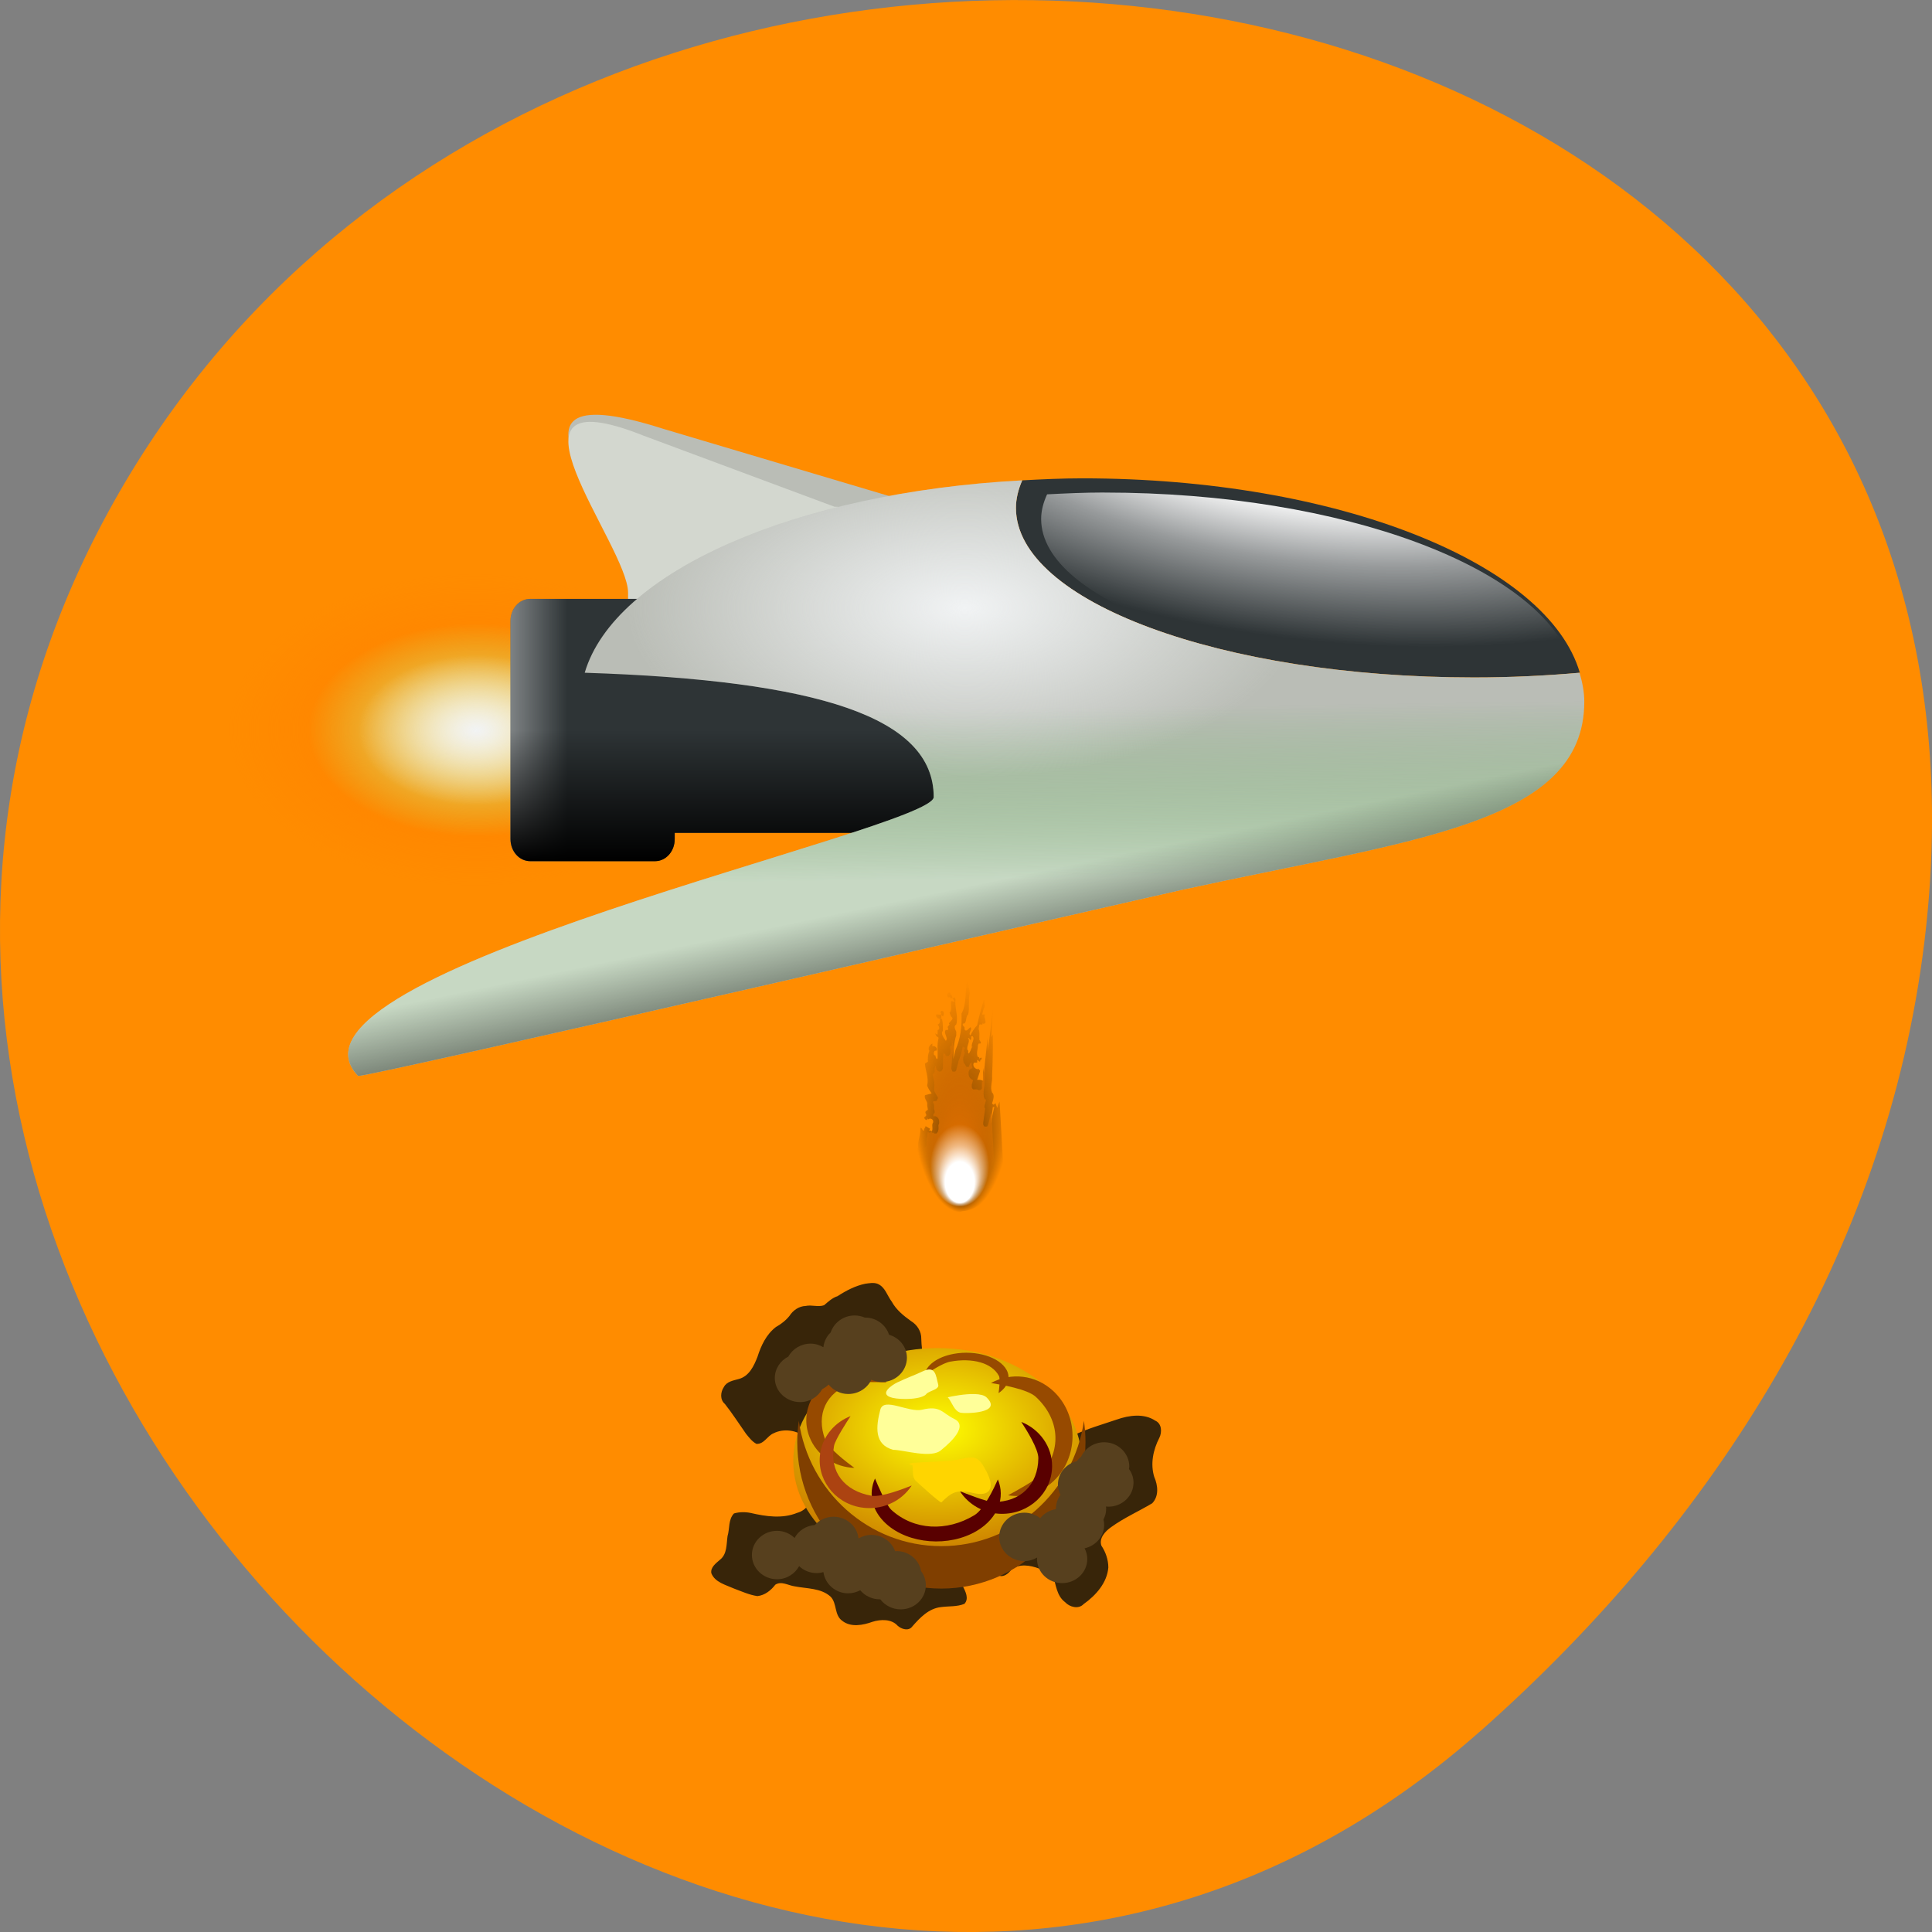 <svg xmlns="http://www.w3.org/2000/svg" xmlns:xlink="http://www.w3.org/1999/xlink" viewBox="0 0 256 256"><rect x="0" y="0" width="256" height="256" fill="#808080" stroke="none"/><defs><path id="H" d="m 140.53 6 c -0.435 0 -0.781 0.346 -0.781 0.781 v 7.687 c 0 0.435 0.346 0.781 0.781 0.781 h 4.938 c 0.435 0 0.781 -0.346 0.781 -0.781 v -0.219 h 10.719 c 0.435 0 0.781 -0.346 0.781 -0.781 v -5.687 c 0 -0.435 -0.346 -0.781 -0.781 -0.781 h -10.719 v -0.219 c 0 -0.435 -0.346 -0.781 -0.781 -0.781 h -4.938 z"/><path id="I" d="m 160 1.821 c -8.997 0.426 -16.14 3.233 -17.313 6.784 9.292 0.269 13.813 1.579 13.813 4.384 0 1.148 -26.707 6.208 -22.781 9.834 0.514 0.023 30.452 -6.143 32.656 -6.573 8.971 -1.75 15.875 -2.278 15.875 -6.625 0 -0.346 -0.078 -0.685 -0.188 -1.02 -1.347 0.105 -2.743 0.166 -4.188 0.166 -10 0 -18.12 -2.678 -18.12 -5.977 0 -0.329 0.095 -0.658 0.25 -0.973 z"/><linearGradient id="9"><stop/><stop offset="1" stop-opacity="0"/></linearGradient><linearGradient x2="142" x1="136.5" gradientUnits="userSpaceOnUse" id="B" xlink:href="#C"/><linearGradient y2="10.625" x2="0" y1="15.25" gradientUnits="userSpaceOnUse" id="A" xlink:href="#9"/><linearGradient y2="15.322" x2="162.25" y1="21.07" x1="163.32" gradientUnits="userSpaceOnUse" id="7" xlink:href="#9"/><linearGradient id="C"><stop stop-color="#f1f3f4"/><stop offset="1" stop-color="#f1f3f4" stop-opacity="0"/></linearGradient><linearGradient y2="9.822" x2="162.25" y1="15.822" x1="162.32" gradientUnits="userSpaceOnUse" id="8"><stop stop-color="#cee9cb" stop-opacity="0.62"/><stop offset="1" stop-color="#37a42c" stop-opacity="0"/></linearGradient><linearGradient id="F"><stop stop-color="#ff7e00"/><stop offset="1" stop-color="#ff7e00" stop-opacity="0"/></linearGradient><linearGradient id="4"><stop stop-color="#fff"/><stop offset="0.495" stop-color="#fff"/><stop offset="0.72" stop-color="#fff" stop-opacity="0.502"/><stop offset="1" stop-color="#fff" stop-opacity="0"/></linearGradient><radialGradient r="7.125" cy="51.625" cx="156.13" gradientUnits="userSpaceOnUse" id="D" xlink:href="#C"/><radialGradient r="7.125" cy="51.625" cx="156.13" gradientUnits="userSpaceOnUse" id="E"><stop stop-color="#ffe79a"/><stop offset="1" stop-color="#b8ff6f" stop-opacity="0"/></radialGradient><radialGradient r="47.785" cy="98.43" cx="122.48" gradientTransform="matrix(1.616 0 0 1.363 -75.45 -37.33)" gradientUnits="userSpaceOnUse" id="0"><stop stop-color="#ff0"/><stop offset="1" stop-color="#bf5e00"/></radialGradient><radialGradient gradientUnits="userSpaceOnUse" r="1.846" fy="37.517" cy="36.03" cx="113.55" id="1" xlink:href="#4"/><radialGradient r="7.125" cy="51.625" cx="156.13" gradientUnits="userSpaceOnUse" id="G" xlink:href="#F"/><radialGradient r="2.109" fy="35.748" fx="113.51" cy="33.892" cx="113.64" gradientTransform="matrix(1 0 0 1.89 0 -30.15)" gradientUnits="userSpaceOnUse" id="2" xlink:href="#F"/><radialGradient r="11.156" cy="-8.06" cx="168.79" gradientTransform="matrix(2.054 0.238 -0.1 0.867 -176.29 -35.521)" gradientUnits="userSpaceOnUse" id="5" xlink:href="#4"/><radialGradient r="24.463" cy="-1.031" cx="159.86" gradientTransform="matrix(0.547 0 0 0.245 70.28 6.575)" gradientUnits="userSpaceOnUse" id="6" xlink:href="#C"/><radialGradient gradientUnits="userSpaceOnUse" gradientTransform="matrix(1 0 0 1.89 0 -30.15)" r="2.109" fy="35.748" fx="113.51" cy="33.892" cx="113.64" id="3"><stop stop-color="#4d2600"/><stop offset="1" stop-color="#4d2600" stop-opacity="0"/></radialGradient></defs><g transform="translate(0 -796.36)"><path d="m 196.22 1025.68 c -95.24 84.46 -241.79 -48.767 -182.53 -160.27 59.906 -112.74 258.16 -82.69 241.3 55.767 -5.02 41.2 -27.695 76.954 -58.764 104.51 z" fill="#ff8c00" color="#000"/><g transform="matrix(5.589 0 0 5.241 32.378 848.14)"><g transform="matrix(0.599 0 0 0.717 -77.4 0.959)"><path d="m 145.78 0 l 9.43 2.5 c 1.681 0 3.035 1.354 3.035 3.035 v 0.43 c 0 1.681 -1.354 3.035 -3.035 3.035 h -7.18 c -1.681 0 -3.035 -1.354 -3.035 -3.035 v -0.43 c 0 -1.681 -7.146 -7.785 0.785 -5.535" fill="#babdb6"/><path d="m 145.03 0.25 l 7.539 2.5 c 1.344 0 2.426 1.354 2.426 3.035 v 0.43 c 0 1.681 -1.082 3.035 -2.426 3.035 h -5.74 c -1.344 0 -2.426 -1.354 -2.426 -3.035 v -0.43 c 0 -1.681 -5.713 -7.785 0.627 -5.535" fill="#d3d7cf"/><g transform="matrix(1.444 0 0 0.815 -87.01 -31.44)"><circle transform="matrix(0.947 0 0 0.947 8.217 2.717)" cx="156.13" cy="51.625" r="7.125" fill="url(#G)"/><circle transform="matrix(0.649 0 0 0.649 54.781 18.11)" cx="156.13" cy="51.625" r="7.125" fill="url(#E)"/><circle transform="matrix(0.456 0 0 0.456 84.91 28.08)" cx="156.13" cy="51.625" r="7.125" fill="url(#D)"/></g><g fill="#2e3436"><path d="m 162.38 1.75 c -0.806 0 -1.594 0.034 -2.375 0.071 -0.155 0.315 -0.25 0.644 -0.25 0.973 0 3.3 8.12 5.977 18.13 5.977 1.444 0 2.841 -0.061 4.188 -0.166 c -1.266 -3.865 -9.591 -6.855 -19.688 -6.855"/><use xlink:href="#H"/></g><use fill="url(#B)" xlink:href="#H"/><use fill="url(#A)" xlink:href="#H"/><path d="m 160 1.821 c -8.997 0.426 -16.14 3.233 -17.313 6.784 9.292 0.269 13.813 1.579 13.813 4.384 0 1.148 -26.707 6.208 -22.781 9.834 0.514 0.023 30.452 -6.143 32.656 -6.573 8.971 -1.75 15.875 -2.278 15.875 -6.625 0 -0.346 -0.078 -0.685 -0.188 -1.02 -1.347 0.105 -2.743 0.166 -4.188 0.166 -10 0 -18.12 -2.678 -18.12 -5.977 0 -0.329 0.095 -0.658 0.25 -0.973 z" fill="#babdb6"/><use fill="url(#8)" xlink:href="#I"/><use fill="url(#7)" xlink:href="#I"/><use fill="url(#6)" xlink:href="#I"/><path d="m 163.23 2.25 c -0.76 0 -1.505 0.031 -2.242 0.064 -0.146 0.281 -0.236 0.575 -0.236 0.869 0 2.947 7.665 5.339 17.11 5.339 1.363 0 2.682 -0.054 3.953 -0.148 c -1.195 -3.452 -9.05 -6.123 -18.585 -6.123" fill="url(#5)"/></g><g transform="matrix(0.496 0 0 0.337 -68.01 4.981)"><path d="m 113.84 29.969 c -0.066 0.356 -0.009 0.749 -0.219 1.063 0.024 0.431 -0.041 0.868 -0.25 1.25 -0.031 0.104 -0.063 0.208 -0.094 0.313 0.028 -0.272 0.015 -0.556 0.125 -0.813 v -0.125 c -0.038 -0.075 -0.128 -0.197 0 -0.25 0.097 -0.285 -0.076 -0.582 -0.031 -0.875 l -0.031 -0.063 l -0.094 0.031 l 0.089 0.119 l 0.004 0.006 l -0.146 -0.029 c -0.048 0.106 0.055 0.309 -0.073 0.404 l 0.063 0.125 l 0.063 0.063 c -0.018 0.087 -0.116 0.117 -0.156 0.188 0.1 0.051 -0.101 0.078 -0.031 0.156 v 0.063 h -0.094 c -0.123 0.101 0.123 0.274 0 0.375 -0.059 -0.079 -0.235 -0.239 -0.125 -0.344 0.007 -0.137 0 -0.273 -0.031 -0.406 l -0.063 -0.031 c 0.079 -0.01 -0.028 -0.176 0.094 -0.063 0.052 -0.038 0.063 -0.188 -0.031 -0.188 -0.056 -0.022 -0.096 0.076 -0.031 0.094 -0.04 0.101 -0.258 -0.055 -0.219 0.094 0.039 0.027 0.06 0.098 0.125 0.063 0.063 0.066 0.039 0.206 -0.063 0.219 0.057 0.038 0.118 0.181 0 0.188 v 0.125 c 0.021 0.109 -0.174 -0.107 -0.063 0.063 0.023 0.07 0.132 0.036 0.094 0.125 -0.063 0.214 -0.016 0.438 -0.031 0.656 -0.041 0.107 -0.104 -0.092 -0.094 -0.094 -0.112 0.017 -0.072 -0.204 0.031 -0.156 0.105 -0.083 -0.067 -0.193 -0.156 -0.156 v -0.094 c -0.093 0.027 -0.212 0.156 -0.125 0.25 -0.06 0.119 -0.074 0.245 -0.063 0.375 l -0.125 0.063 c 0.022 0.248 0.173 0.502 0.094 0.75 0.033 0.113 0.119 0.191 0.188 0.281 l -0.145 0.032 l -0.136 0.03 c -0.046 0.137 0.134 0.206 0.094 0.344 l 0.029 0.146 c -0.012 0.04 -0.144 0.05 -0.092 0.135 l 0.031 0.063 l -0.063 0.063 c -0.094 -0.006 0.045 0.143 0.094 0.094 -0.037 -0.047 0.068 -0.047 0.031 0 0.078 -0.08 0.251 -0.029 0.219 0.094 -0.083 0.09 0.02 0.223 -0.063 0.313 -0.01 -0.079 -0.176 0.028 -0.063 -0.094 -0.063 -0.031 -0.125 -0.063 -0.188 -0.094 -0.011 0.063 -0.087 0.086 -0.063 0.156 -0.075 0.023 -0.082 -0.117 -0.156 -0.094 0.026 0.236 -0.126 0.451 -0.094 0.688 -0.08 0.089 -0.229 -0.04 -0.281 0.094 0.128 0.29 0.272 0.583 0.281 0.906 0.136 0.003 0.044 0.206 0.156 0.25 0.204 0.273 0.483 0.477 0.688 0.75 0.137 0.068 0.27 0.195 0.438 0.156 0.184 0.042 0.376 0.105 0.563 0.031 0.325 -0.017 0.634 -0.14 0.906 -0.313 v -0.063 c 0.071 -0.03 0.236 -0.006 0.25 -0.125 0.123 -0.262 0.479 -0.421 0.438 -0.75 0.084 -0.125 0.152 -0.363 0.344 -0.344 l 0.094 -0.094 l 0.063 -0.125 c -0.117 0.074 -0.29 0.102 -0.344 0.25 h -0.031 c -0.052 -0.74 -0.104 -1.479 -0.156 -2.219 l -0.063 0.125 l -0.031 0.094 l -0.063 -0.125 c 0.004 -0.102 -0.079 0.058 -0.125 0 l -0.031 -0.031 c 0.038 -0.11 0.126 -0.283 0 -0.375 -0.096 -0.186 0.024 -0.374 0 -0.563 0.027 -0.479 0.037 -0.958 0.031 -1.438 l -0.063 0.094 c 0.021 -0.333 0.042 -0.667 0.063 -1 -0.054 0.492 -0.126 0.982 -0.219 1.469 0 -0.146 0 -0.292 0 -0.438 -0.052 0.396 -0.104 0.792 -0.156 1.188 l -0.029 -0.146 l -0.002 -0.01 c 0 0.146 0 0.292 0 0.438 l -0.125 -0.031 h -0.125 c 0.042 -0.104 0.083 -0.208 0.125 -0.313 l -0.063 -0.063 c -0.118 0.044 -0.298 -0.117 -0.188 -0.219 h 0.094 c 0.078 0.028 -0.011 -0.088 0.063 -0.094 0.031 0.055 0.12 0.101 0.094 0 0.063 0.032 0.107 -0.123 0 -0.063 l -0.031 0.063 c 0.025 -0.039 -0.013 -0.112 -0.063 -0.094 -0.085 -0.127 0.005 -0.273 0 -0.406 l 0.031 -0.063 c 0.059 -0.004 0.164 0.028 0.031 -0.125 -0.01 -0.125 0.025 -0.256 -0.031 -0.375 l 0.029 -0.146 c 0.028 -0.044 0.178 0.047 0.127 -0.073 0.034 0.079 0.171 0.02 0.125 -0.063 0.012 -0.051 -0.087 -0.177 0 -0.219 h -0.094 c -0.09 0.038 0.028 -0.146 0 -0.125 l 0.031 -0.094 c 0.082 -0.064 -0.003 -0.197 0.031 -0.281 h -0.031 c -0.109 0.287 -0.204 0.578 -0.281 0.875 -0.116 0.096 -0.204 0.216 -0.281 0.344 -0.118 -0.074 0.109 -0.209 0 -0.281 -0.067 0.035 -0.187 0.199 -0.25 0.063 0.05 -0.092 -0.113 -0.096 -0.063 -0.188 0.173 0.024 0.098 -0.244 0.219 -0.313 0.068 -0.236 -0.007 -0.483 0.063 -0.719 -0.011 -0.15 -0.049 -0.295 -0.094 -0.438 l -0.031 0.063 z m -0.594 0.531 c -0.008 -0.029 -0.028 -0.148 -0.094 -0.125 v -0.063 c -0.105 -0.036 -0.178 0.079 -0.094 0.156 0.028 0.014 0.115 -0.031 0.094 0.031 h 0.094 z m 0.844 1.313 c 0.108 0.105 -0.082 0.248 -0.031 0.375 l -0.063 0.125 l -0.063 0.094 c -0.071 -0.021 0.009 -0.104 -0.063 -0.125 -0.048 -0.141 0.128 -0.279 0.031 -0.406 0.059 -0.034 0.081 0.127 0.125 0.031 v -0.094 h 0.063 z m 0.875 2.438 h 0.031 c -0.052 0.188 -0.104 0.375 -0.156 0.563 0.031 -0.188 0.063 -0.375 0.094 -0.563 h 0.031 z" transform="matrix(1.142 0 0 2.176 41.64 -35.579)" fill="url(#3)"/><path d="m 113.19 31.469 c 0.001 0.009 0.001 0.023 0 0.031 -0.004 0.003 0.003 0.029 0 0.031 v 0.063 c 0.001 0.01 0.001 0.021 0 0.031 0.001 0.01 0.001 0.021 0 0.031 -0.009 0.012 -0.019 0.023 -0.031 0.031 -0.017 0.016 -0.039 0.027 -0.063 0.031 0.015 0.034 0.024 0.095 0.031 0.156 0.007 0.061 -0.002 0.138 -0.063 0.188 -0.009 0.012 -0.019 0.023 -0.031 0.031 -0.01 0.001 -0.021 0.001 -0.031 0 -0.01 0.001 -0.021 0.001 -0.031 0 -0.01 0.001 -0.021 0.001 -0.031 0 -0.01 0.001 -0.021 0.001 -0.031 0 -0.012 -0.008 -0.023 -0.019 -0.031 -0.031 -0.001 -0.01 -0.001 -0.021 0 -0.031 -0.009 -0.012 -0.069 -0.033 -0.094 -0.063 -0.039 0.168 -0.015 0.364 -0.031 0.594 0.001 0.01 0.001 0.021 0 0.031 -0.009 0.025 -0.031 0.066 -0.063 0.094 -0.032 0.027 -0.083 0.044 -0.125 0.031 -0.084 -0.026 -0.109 -0.065 -0.125 -0.094 -0.016 -0.029 -0.024 -0.069 -0.031 -0.094 -0.004 -0.012 0.002 -0.016 0 -0.031 0 0.002 -0.031 -0.002 -0.031 0 -0.012 0.059 -0.037 0.119 -0.031 0.188 0.001 0.01 0.001 0.021 0 0.031 0.001 0.01 0.001 0.021 0 0.031 -0.009 0.012 -0.019 0.023 -0.031 0.031 -0.01 0.001 -0.021 0.001 -0.031 0 0.001 0.01 0.001 0.021 0 0.031 l -0.031 0.031 c 0.017 0.081 0.039 0.154 0.063 0.25 0.028 0.115 0.027 0.24 0 0.375 0.02 0.07 0.078 0.148 0.156 0.25 0.012 0.008 0.023 0.019 0.031 0.031 0.001 0.01 0.001 0.021 0 0.031 0.001 0.01 0.001 0.021 0 0.031 -0.009 0.012 -0.019 0.023 -0.031 0.031 0.001 0.01 0.001 0.021 0 0.031 -0.009 0.012 -0.019 0.023 -0.031 0.031 -0.01 0.001 -0.021 0.001 -0.031 0 l -0.157 0.031 c 0.017 0.025 0.045 0.078 0.063 0.125 0.011 0.028 0 0.057 0 0.094 0 0.024 0.007 0.038 0 0.063 l 0.031 0.094 c 0.001 0.01 0.001 0.021 0 0.031 0.001 0.01 0.001 0.021 0 0.031 -0.014 0.048 -0.04 0.048 -0.063 0.063 -0.006 0.004 0.005 0.029 0 0.031 0.001 0.01 0.001 0.021 0 0.031 0.001 0.01 0.001 0.021 0 0.031 0.05 -0.009 0.079 -0.017 0.125 0 0.046 0.017 0.094 0.044 0.125 0.094 0.031 0.05 0.047 0.127 0.031 0.188 -0.004 0.023 -0.015 0.045 -0.031 0.063 -0.002 0.002 -0.005 0.007 0 0.063 0.005 0.056 0.018 0.163 -0.063 0.25 -0.009 0.012 -0.019 0.023 -0.031 0.031 -0.01 0.001 -0.021 0.001 -0.031 0 -0.01 0.001 -0.021 0.001 -0.031 0 -0.01 0.001 -0.021 0.001 -0.031 0 -0.01 0.001 -0.021 0.001 -0.031 0 -0.001 -0.01 -0.001 -0.021 0 -0.031 -0.005 0 -0.023 0 -0.031 0 -0.008 0 -0.015 0.004 -0.031 0 -0.008 -0.002 -0.02 0.006 -0.031 0 -0.006 -0.003 -0.031 -0.031 -0.031 -0.031 0 0 0.006 -0.022 0 -0.031 -0.003 -0.005 -0.028 0.005 -0.031 0 0.001 0.01 0.001 0.021 0 0.031 -0.009 0.012 -0.019 0.023 -0.031 0.031 -0.01 0.001 -0.021 0.001 -0.031 0 -0.033 0.01 -0.059 -0.021 -0.094 -0.031 -0.011 0.065 -0.016 0.131 -0.031 0.188 -0.031 0.112 -0.043 0.195 -0.031 0.281 0.001 0.01 0.001 0.021 0 0.031 0.001 0.01 0.001 0.021 0 0.031 -0.004 0.023 -0.015 0.045 -0.031 0.063 -0.043 0.048 -0.11 0.058 -0.156 0.063 -0.015 0.002 -0.019 0 -0.031 0 0.105 0.235 0.197 0.498 0.219 0.781 0.018 0.014 0.052 0.014 0.063 0.031 0.031 0.051 0.027 0.094 0.031 0.125 0.002 0.016 -0.002 0.021 0 0.031 0.012 0.008 0.023 0.019 0.031 0.031 0.001 0.01 0.001 0.021 0 0.031 0.177 0.236 0.445 0.424 0.656 0.688 0.083 0.041 0.129 0.096 0.188 0.125 0.058 0.029 0.109 0.042 0.156 0.031 0.01 -0.001 0.021 -0.001 0.031 0 0.01 -0.001 0.021 -0.001 0.031 0 0.191 0.044 0.364 0.085 0.5 0.031 0.01 -0.001 0.021 -0.001 0.031 0 0.274 -0.014 0.538 -0.106 0.781 -0.25 -0.001 -0.01 -0.001 -0.021 0 -0.031 -0.001 -0.01 -0.001 -0.021 0 -0.031 0.009 -0.012 0.019 -0.023 0.031 -0.031 0.009 -0.012 0.019 -0.023 0.031 -0.031 0.079 -0.033 0.155 -0.023 0.188 -0.031 -0.001 -0.01 -0.001 -0.021 0 -0.031 0.078 -0.165 0.221 -0.27 0.313 -0.375 0.091 -0.105 0.14 -0.164 0.125 -0.281 -0.001 -0.01 -0.001 -0.021 0 -0.031 -0.001 -0.01 -0.001 -0.021 0 -0.031 0.009 -0.012 0.019 -0.023 0.031 -0.031 0.023 -0.034 0.054 -0.121 0.094 -0.188 -0.001 -0.01 -0.001 -0.021 0 -0.031 -0.001 -0.01 -0.001 -0.021 0 -0.031 -0.044 -0.625 -0.081 -1.25 -0.125 -1.875 -0.01 0.001 -0.021 0.001 -0.031 0 -0.041 0.146 -0.084 0.291 -0.125 0.438 -0.004 0.023 -0.015 0.045 -0.031 0.063 -0.009 0.012 -0.019 0.023 -0.031 0.031 -0.01 0.001 -0.021 0.001 -0.031 0 -0.01 0.001 -0.021 0.001 -0.031 0 -0.01 0.001 -0.021 0.001 -0.031 0 -0.01 0.001 -0.021 0.001 -0.031 0 -0.012 -0.008 -0.023 -0.019 -0.031 -0.031 -0.016 -0.018 -0.027 -0.039 -0.031 -0.063 -0.001 -0.01 -0.001 -0.021 0 -0.031 -0.001 -0.01 -0.001 -0.021 0 -0.031 0.031 -0.188 0.063 -0.375 0.094 -0.563 -0.001 -0.01 -0.001 -0.021 0 -0.031 -0.01 0.001 -0.021 0.001 -0.031 0 -0.001 -0.01 -0.001 -0.021 0 -0.031 -0.001 -0.01 -0.001 -0.021 0 -0.031 -0.001 -0.01 -0.001 -0.021 0 -0.031 0.022 -0.064 0.055 -0.143 0.063 -0.188 0.007 -0.044 0.021 -0.048 0 -0.063 -0.01 0.001 -0.021 0.001 -0.031 0 -0.012 -0.008 -0.023 -0.019 -0.031 -0.031 -0.066 -0.128 -0.048 -0.273 -0.031 -0.375 0.016 -0.102 0.039 -0.156 0.031 -0.219 -0.001 -0.01 -0.001 -0.021 0 -0.031 0.015 -0.259 0.026 -0.522 0.031 -0.781 -0.01 0.001 -0.021 0.001 -0.031 0 -0.001 0.01 0.001 0.021 0 0.031 -0.029 0.219 -0.065 0.437 -0.094 0.656 0.001 0.01 0.001 0.021 0 0.031 -0.01 0.001 -0.021 0.001 -0.031 0 0 0.01 0 0.021 0 0.031 0 0.063 0 0.125 0 0.188 0.001 0.01 0.001 0.021 0 0.031 0.001 0.01 0.001 0.021 0 0.031 -0.009 0.012 -0.019 0.023 -0.031 0.031 -0.017 0.016 -0.039 0.027 -0.063 0.031 -0.01 0.001 -0.021 0.001 -0.031 0 -0.01 0.001 -0.021 0.001 -0.031 0 l -0.094 -0.031 h -0.031 h -0.094 c -0.01 0.001 -0.021 0.001 -0.031 0 -0.01 0.001 -0.021 0.001 -0.031 0 -0.012 -0.008 -0.023 -0.019 -0.031 -0.031 -0.016 -0.018 -0.027 -0.039 -0.031 -0.063 -0.001 -0.01 -0.001 -0.021 0 -0.031 -0.001 -0.01 -0.001 -0.021 0 -0.031 -0.001 -0.01 -0.001 -0.021 0 -0.031 0.024 -0.061 0.038 -0.126 0.063 -0.188 -0.054 -0.017 -0.118 -0.055 -0.156 -0.094 -0.038 -0.039 -0.055 -0.091 -0.063 -0.156 -0.007 -0.066 0.01 -0.139 0.063 -0.188 0.01 -0.001 0.021 -0.001 0.031 0 0.009 -0.012 0.019 -0.023 0.031 -0.031 0.01 -0.001 0.021 -0.001 0.031 0 0.002 -0.004 0.029 0.004 0.031 0 0.004 -0.007 -0.005 -0.025 0 -0.031 -0.045 -0.09 -0.043 -0.179 -0.031 -0.25 l -0.031 0.063 c -0.01 0.001 -0.021 0.001 -0.031 0 l -0.063 0.094 c 0.001 0.01 0.001 0.021 0 0.031 -0.009 0.012 -0.019 0.023 -0.031 0.031 -0.01 0.001 -0.021 0.001 -0.031 0 -0.01 0.001 -0.021 0.001 -0.031 0 -0.01 0.001 -0.021 0.001 -0.031 0 -0.04 -0.012 -0.073 -0.084 -0.094 -0.125 -0.003 -0.006 -0.029 0.006 -0.031 0 -0.008 -0.023 0 -0.017 0 -0.031 -0.012 -0.008 -0.023 -0.019 -0.031 -0.031 -0.001 -0.01 -0.001 -0.021 0 -0.031 -0.044 -0.128 0.007 -0.219 0.031 -0.281 0.012 -0.031 0.031 -0.053 0.031 -0.063 0.001 -0.009 0.006 -0.023 0 -0.031 -0.012 -0.009 -0.023 -0.019 -0.031 -0.031 -0.001 -0.01 -0.001 -0.021 0 -0.031 -0.001 -0.01 -0.001 -0.021 0 -0.031 0.009 -0.012 0.019 -0.023 0.031 -0.031 -0.001 -0.01 -0.001 -0.021 0 -0.031 0.009 -0.012 0.019 -0.023 0.031 -0.031 -0.021 0.004 -0.036 0.004 -0.063 0 -0.03 -0.005 -0.038 -0.044 -0.063 -0.063 -0.04 0.213 -0.115 0.429 -0.219 0.625 -0.003 0.01 0.003 0.022 0 0.031 -0.028 0.095 -0.065 0.187 -0.094 0.281 0.001 0.01 0.001 0.021 0 0.031 -0.009 0.012 -0.019 0.023 -0.031 0.031 -0.009 0.012 -0.019 0.023 -0.031 0.031 -0.01 0.001 -0.021 0.001 -0.031 0 -0.01 0.001 -0.021 0.001 -0.031 0 -0.01 0.001 -0.021 0.001 -0.031 0 -0.01 0.001 -0.021 0.001 -0.031 0 -0.012 -0.008 -0.023 -0.019 -0.031 -0.031 -0.001 -0.01 -0.001 -0.021 0 -0.031 -0.012 -0.008 -0.023 -0.019 -0.031 -0.031 -0.001 -0.01 -0.001 -0.021 0 -0.031 0.025 -0.242 0.026 -0.541 0.125 -0.813 v -0.063 c -0.013 -0.026 -0.043 -0.076 -0.063 -0.156 -0.006 -0.024 -0.003 -0.063 0 -0.094 -0.005 0.006 -0.027 -0.004 -0.031 0 z m 1.031 0.219 c -0.009 0.011 -0.023 0.02 -0.031 0.031 0.051 0.049 0.066 0.129 0.063 0.188 -0.004 -0.103 -0.022 -0.16 -0.031 -0.219 z m 0.188 0.969 c 0.054 0.03 0.072 0.026 0.063 0.031 v -0.031 h -0.063 z" transform="matrix(0.976 0 0 1.86 60.46 -24.566)" fill="url(#2)"/><circle transform="matrix(0.764 0 0 1.675 84.56 -17.01)" cx="113.55" cy="36.03" r="1.846" fill="url(#1)"/></g><g transform="matrix(0.128 0 0 0.131 0.747 13.07)"><path d="m 109.19 72.56 c -1.875 0.403 -3.58 1.341 -5.156 2.406 -0.989 0.326 -1.734 1.082 -2.5 1.75 -1.101 0.404 -2.278 -0.123 -3.403 0.138 -1.26 0.044 -2.347 0.853 -2.987 1.898 -0.686 0.897 -1.565 1.608 -2.535 2.173 -1.784 1.431 -2.743 3.594 -3.398 5.729 -0.648 1.746 -1.542 3.787 -3.52 4.312 -0.999 0.285 -2.197 0.49 -2.705 1.527 -0.643 0.98 -0.762 2.45 0.188 3.28 1.404 1.852 2.615 3.84 3.916 5.76 0.563 0.709 1.105 1.484 1.914 1.933 1.42 0.094 1.996 -1.522 3.163 -2.03 1.887 -0.991 4.378 -0.639 5.93 0.811 1.5 3.298 0.659 7 1.281 10.469 0.085 1.782 -1.073 3.587 -2.827 4.07 -2.728 1.167 -5.79 0.7 -8.579 0.023 -1.03 -0.222 -2.114 -0.217 -3.125 0.094 -1.081 1.2 -0.764 2.927 -1.188 4.375 -0.219 1.563 -0.053 3.461 -1.406 4.563 -0.739 0.666 -1.789 1.469 -1.594 2.594 0.665 1.77 2.677 2.246 4.219 2.969 1.407 0.545 2.822 1.224 4.309 1.447 1.379 -0.149 2.524 -1.111 3.316 -2.197 1.136 -0.772 2.419 0.155 3.594 0.313 2.251 0.466 4.875 0.303 6.656 2 1.224 1.305 0.635 3.54 2.156 4.656 1.586 1.304 3.831 0.851 5.594 0.188 1.524 -0.499 3.517 -0.568 4.656 0.75 0.689 0.675 2.06 1.107 2.712 0.159 1.407 -1.67 3.042 -3.502 5.351 -3.752 1.436 -0.204 2.955 -0.035 4.313 -0.625 0.885 -0.99 0.204 -2.367 -0.281 -3.375 -0.702 -1.792 -1.911 -3.554 -1.688 -5.563 0.526 -1.198 2.195 -1.518 3.219 -0.781 2.052 0.893 3.49 2.67 5.03 4.219 0.952 0.514 1.914 -0.392 2.438 -1.125 1.449 -1.18 3.487 -0.816 5.094 -0.188 0.914 0.221 2.208 0.211 2.563 1.281 0.597 1.786 0.666 3.972 2.281 5.219 0.823 0.936 2.473 1.409 3.406 0.375 2.298 -1.696 4.37 -4.134 4.594 -7.094 -0.011 -1.485 -0.484 -2.941 -1.281 -4.188 -0.499 -1.458 0.722 -2.799 1.813 -3.594 2.371 -1.786 5.083 -3.03 7.594 -4.594 1.286 -1.394 1.053 -3.473 0.375 -5.094 -0.746 -2.521 -0.198 -5.234 0.948 -7.545 0.515 -1.075 0.467 -2.742 -0.758 -3.308 -2.094 -1.45 -4.867 -1.043 -7.12 -0.215 -2.742 0.971 -5.561 1.788 -8.161 3.108 -1.506 0.888 -2.7 2.656 -2.225 4.455 0.261 1.665 0.808 3.28 1.136 4.926 0.355 0.766 0.803 1.953 -0.101 2.516 -0.876 0.545 -2.112 0.489 -2.725 1.443 -0.801 0.819 -1.276 1.93 -1.432 3.057 -0.597 0.99 -1.768 1.425 -2.406 2.375 -1.272 0.983 -2.896 0.151 -4.239 -0.211 -2.769 -0.851 -5.599 0.343 -8.06 1.563 -2.329 0.958 -4.813 1.44 -7.266 1.961 -1.022 0.062 -2.092 0.086 -2.969 0.688 -0.992 0.58 -2.127 0.288 -2.937 -0.444 -1.014 -0.684 -2.024 -1.439 -3.251 -1.681 -1.185 -0.451 -1.316 -2.169 -2.648 -2.357 -1.117 -0.268 -2.504 -0.178 -3.233 -1.242 -0.863 -0.961 -1.892 -1.789 -3.128 -2.202 -0.902 -0.56 -0.667 -1.736 -0.359 -2.567 0.391 -1.442 0.379 -2.957 0.048 -4.406 -0.117 -1.275 -0.299 -2.543 -0.399 -3.819 0.484 -1.516 2.248 -2.034 3.688 -2.031 2.522 -0.145 5.318 -0.452 7.188 -2.344 2.218 -2.031 3.259 -5.163 2.875 -8.125 0.044 -1.15 1.269 -1.724 2.165 -2.176 1.603 -0.668 2.492 -2.387 2.514 -4.068 -0.035 -1.336 -0.278 -2.658 -0.294 -3.996 0.035 -1.393 -0.741 -2.7 -1.909 -3.432 -1.381 -1.028 -2.742 -2.18 -3.55 -3.73 -0.861 -1.164 -1.222 -2.876 -2.676 -3.473 -0.696 -0.258 -1.499 -0.105 -2.219 0 z" fill="#382509"/><circle transform="matrix(0.559 0 0 0.457 54.08 56.37)" cx="122.48" cy="110.4" r="47.785" fill="url(#0)"/><path d="m 145 109.58 c 3.764 -4.803 3.328 -12.11 -0.992 -16.293 -3.293 -3.189 -7.889 -3.646 -11.554 -1.561 1.891 0.314 6.76 1.174 8.308 2.673 4.32 4.184 4.901 10.01 1.137 14.81 -0.9 1.148 -5.13 3.54 -6.281 4.191 3.397 0.575 6.96 -0.729 9.383 -3.82 z" fill="#974a00"/><path d="m 96.86 99.02 c -0.183 1.336 -0.288 2.708 -0.288 4.098 0 15.616 11.95 28.28 26.682 28.28 14.732 0 26.706 -12.669 26.706 -28.28 0 -1.39 -0.105 -2.762 -0.288 -4.098 -1.873 13.679 -12.997 24.19 -26.418 24.19 -13.421 0 -24.522 -10.507 -26.394 -24.19 z" fill="#803f00"/><path d="m 104.36 90.22 c -4.789 1.726 -7.292 7.02 -5.566 11.804 1.316 3.65 4.705 5.956 8.361 6.085 -1.346 -1.037 -4.79 -3.742 -5.409 -5.458 -1.726 -4.789 0.088 -9.106 4.877 -10.832 1.145 -0.413 5.358 -0.254 6.505 -0.211 -2.413 -1.87 -5.685 -2.5 -8.768 -1.389 z" fill="#974a00"/><path d="m 113.03 118.89 c 4.166 3.949 11.714 4.562 16.836 1.35 3.904 -2.448 5.274 -6.409 3.864 -9.902 -0.692 1.613 -2.526 5.758 -4.361 6.909 -5.122 3.212 -11.184 2.927 -15.35 -1.021 -0.996 -0.944 -2.608 -4.973 -3.047 -6.07 -1.255 2.895 -0.623 6.192 2.059 8.734 z" fill="#590000"/><path d="m 100.87 105.02 c -0.892 5.01 2.445 9.819 7.456 10.71 3.82 0.68 7.509 -1.108 9.444 -4.213 -1.57 0.65 -5.632 2.286 -7.428 1.967 -5.01 -0.892 -7.849 -4.617 -6.957 -9.628 0.213 -1.198 2.452 -4.771 3.061 -5.743 -2.824 1.159 -5 3.681 -5.576 6.907 z" fill="#ac4311"/><path d="m 134.43 116.97 c 5.09 0.059 9.286 -4.02 9.345 -9.11 0.045 -3.88 -2.323 -7.226 -5.703 -8.626 0.898 1.442 3.178 5.182 3.157 7.01 -0.059 5.09 -3.269 8.499 -8.359 8.44 -1.217 -0.014 -5.108 -1.638 -6.167 -2.079 1.606 2.596 4.451 4.332 7.727 4.37 z" fill="#590000"/><path d="m 135.35 89.21 c -1.287 -2.495 -5.669 -3.895 -9.781 -3.114 -3.134 0.595 -5.207 2.283 -5.448 4.156 0.925 -0.668 3.337 -2.376 4.811 -2.655 4.112 -0.781 7.697 0.245 8.984 2.739 0.308 0.596 0.021 2.755 -0.057 3.342 1.669 -1.197 2.32 -2.862 1.491 -4.468 z" fill="#974a00"/><g fill-rule="evenodd"><g fill="#ff9"><path d="m 114.34 104.62 c -3.541 -1 -3.204 -4.464 -2.384 -7.746 0.626 -2.505 5.241 0.626 7.746 0 3.442 -0.861 3.657 0.637 5.959 1.788 3.129 1.564 -2.192 5.767 -2.384 5.959 -1.778 1.778 -6.978 0 -8.938 0 z"/><path d="m 124.47 94.49 c -2.312 0.578 5.465 -1.685 7.151 0 3.181 3.181 -4.129 3.139 -4.767 2.979 -1.234 -0.308 -1.589 -1.986 -2.384 -2.979 z"/></g><path d="m 117.91 107.6 c -2.916 -0.729 6.02 -0.463 8.938 -1.192 2.663 -0.666 3.335 -0.481 4.767 2.384 1.731 3.461 0.444 4.878 -2.384 4.171 -3.322 -0.831 -4.211 0.04 -5.959 1.788 -0.207 0.207 -4.598 -4 -4.767 -4.171 -0.716 -0.716 -0.397 -1.986 -0.596 -2.979 z" fill="#ffd500"/><path d="m 120.57 93.74 c -0.726 1.21 -4.765 1.24 -6.343 0.846 -2.755 -0.689 -0.026 -2.524 0.846 -2.96 1.863 -0.931 3.237 -1.407 4.652 -2.114 2.482 -1.241 2.493 0.671 2.96 2.537 0.219 0.876 -1.41 1.128 -2.114 1.691 z" fill="#ff9"/></g><path transform="translate(116.51)" d="m -9.313 78.69 c -2.08 0 -3.838 1.399 -4.438 3.281 -0.748 0.734 -1.224 1.745 -1.344 2.844 -0.699 -0.419 -1.501 -0.688 -2.375 -0.688 -1.783 0 -3.342 1.027 -4.125 2.5 -1.473 0.783 -2.5 2.342 -2.5 4.125 0 2.573 2.115 4.656 4.688 4.656 1.789 0 3.313 -1.02 4.094 -2.5 0.442 -0.233 0.844 -0.518 1.188 -0.875 0.853 1.086 2.137 1.812 3.625 1.813 1.895 0 3.553 -1.126 4.281 -2.75 0.592 0.272 1.244 0.438 1.938 0.438 2.573 0 4.656 -2.115 4.656 -4.688 0 -2.102 -1.399 -3.857 -3.313 -4.438 -0.58 -1.914 -2.335 -3.312 -4.438 -3.313 -0.021 0 -0.041 0 -0.063 0 -0.575 -0.254 -1.207 -0.406 -1.875 -0.406 z m 46.22 24.469 c -1.881 0 -3.514 1.145 -4.25 2.75 -0.307 0.271 -0.586 0.564 -0.813 0.906 -2.01 0.517 -3.5 2.329 -3.5 4.5 0 0.716 0.18 1.394 0.469 2 -0.533 0.758 -0.844 1.692 -0.844 2.688 0 0.021 0 0.041 0 0.063 -1.179 0.2 -2.205 0.84 -2.906 1.75 -0.801 -0.648 -1.828 -1.063 -2.938 -1.063 -2.573 0 -4.656 2.115 -4.656 4.688 0 2.573 2.084 4.656 4.656 4.656 0.867 0 1.679 -0.274 2.375 -0.688 -0.006 0.095 -0.031 0.185 -0.031 0.281 0 2.573 2.084 4.656 4.656 4.656 2.573 0 4.656 -2.084 4.656 -4.656 0 -0.749 -0.186 -1.435 -0.5 -2.063 2.074 -0.472 3.625 -2.315 3.625 -4.531 0 -0.356 -0.049 -0.698 -0.125 -1.031 0.311 -0.625 0.5 -1.317 0.5 -2.063 0 -0.15 -0.017 -0.291 -0.031 -0.438 0.142 0.013 0.293 0.031 0.438 0.031 2.573 0 4.656 -2.084 4.656 -4.656 0 -0.981 -0.326 -1.874 -0.844 -2.625 0.016 -0.157 0.063 -0.307 0.063 -0.469 0 -2.573 -2.084 -4.688 -4.656 -4.688 z m -50.12 14.375 c -1.391 0 -2.615 0.627 -3.469 1.594 -1.639 0.133 -3.03 1.109 -3.75 2.5 -0.842 -0.833 -1.972 -1.375 -3.25 -1.375 -2.573 0 -4.656 2.084 -4.656 4.656 0 2.573 2.084 4.688 4.656 4.688 1.791 0 3.314 -1.048 4.094 -2.531 0.844 0.844 1.995 1.344 3.281 1.344 0.426 0 0.826 -0.08 1.219 -0.188 0.295 2.289 2.225 4.094 4.594 4.094 0.804 0 1.558 -0.235 2.219 -0.594 0.855 1.056 2.162 1.75 3.625 1.75 0.032 0 0.062 0.001 0.094 0 0.847 1.169 2.229 1.938 3.781 1.938 2.573 0 4.656 -2.084 4.656 -4.656 0 -1.012 -0.326 -1.954 -0.875 -2.719 -0.375 -2.198 -2.258 -3.875 -4.563 -3.875 -0.086 0 -0.165 0.027 -0.25 0.031 -0.627 -1.833 -2.362 -3.156 -4.406 -3.156 -0.874 0 -1.676 0.268 -2.375 0.688 -0.24 -2.348 -2.214 -4.188 -4.625 -4.188 z" fill="#57401e"/></g></g></g></svg>